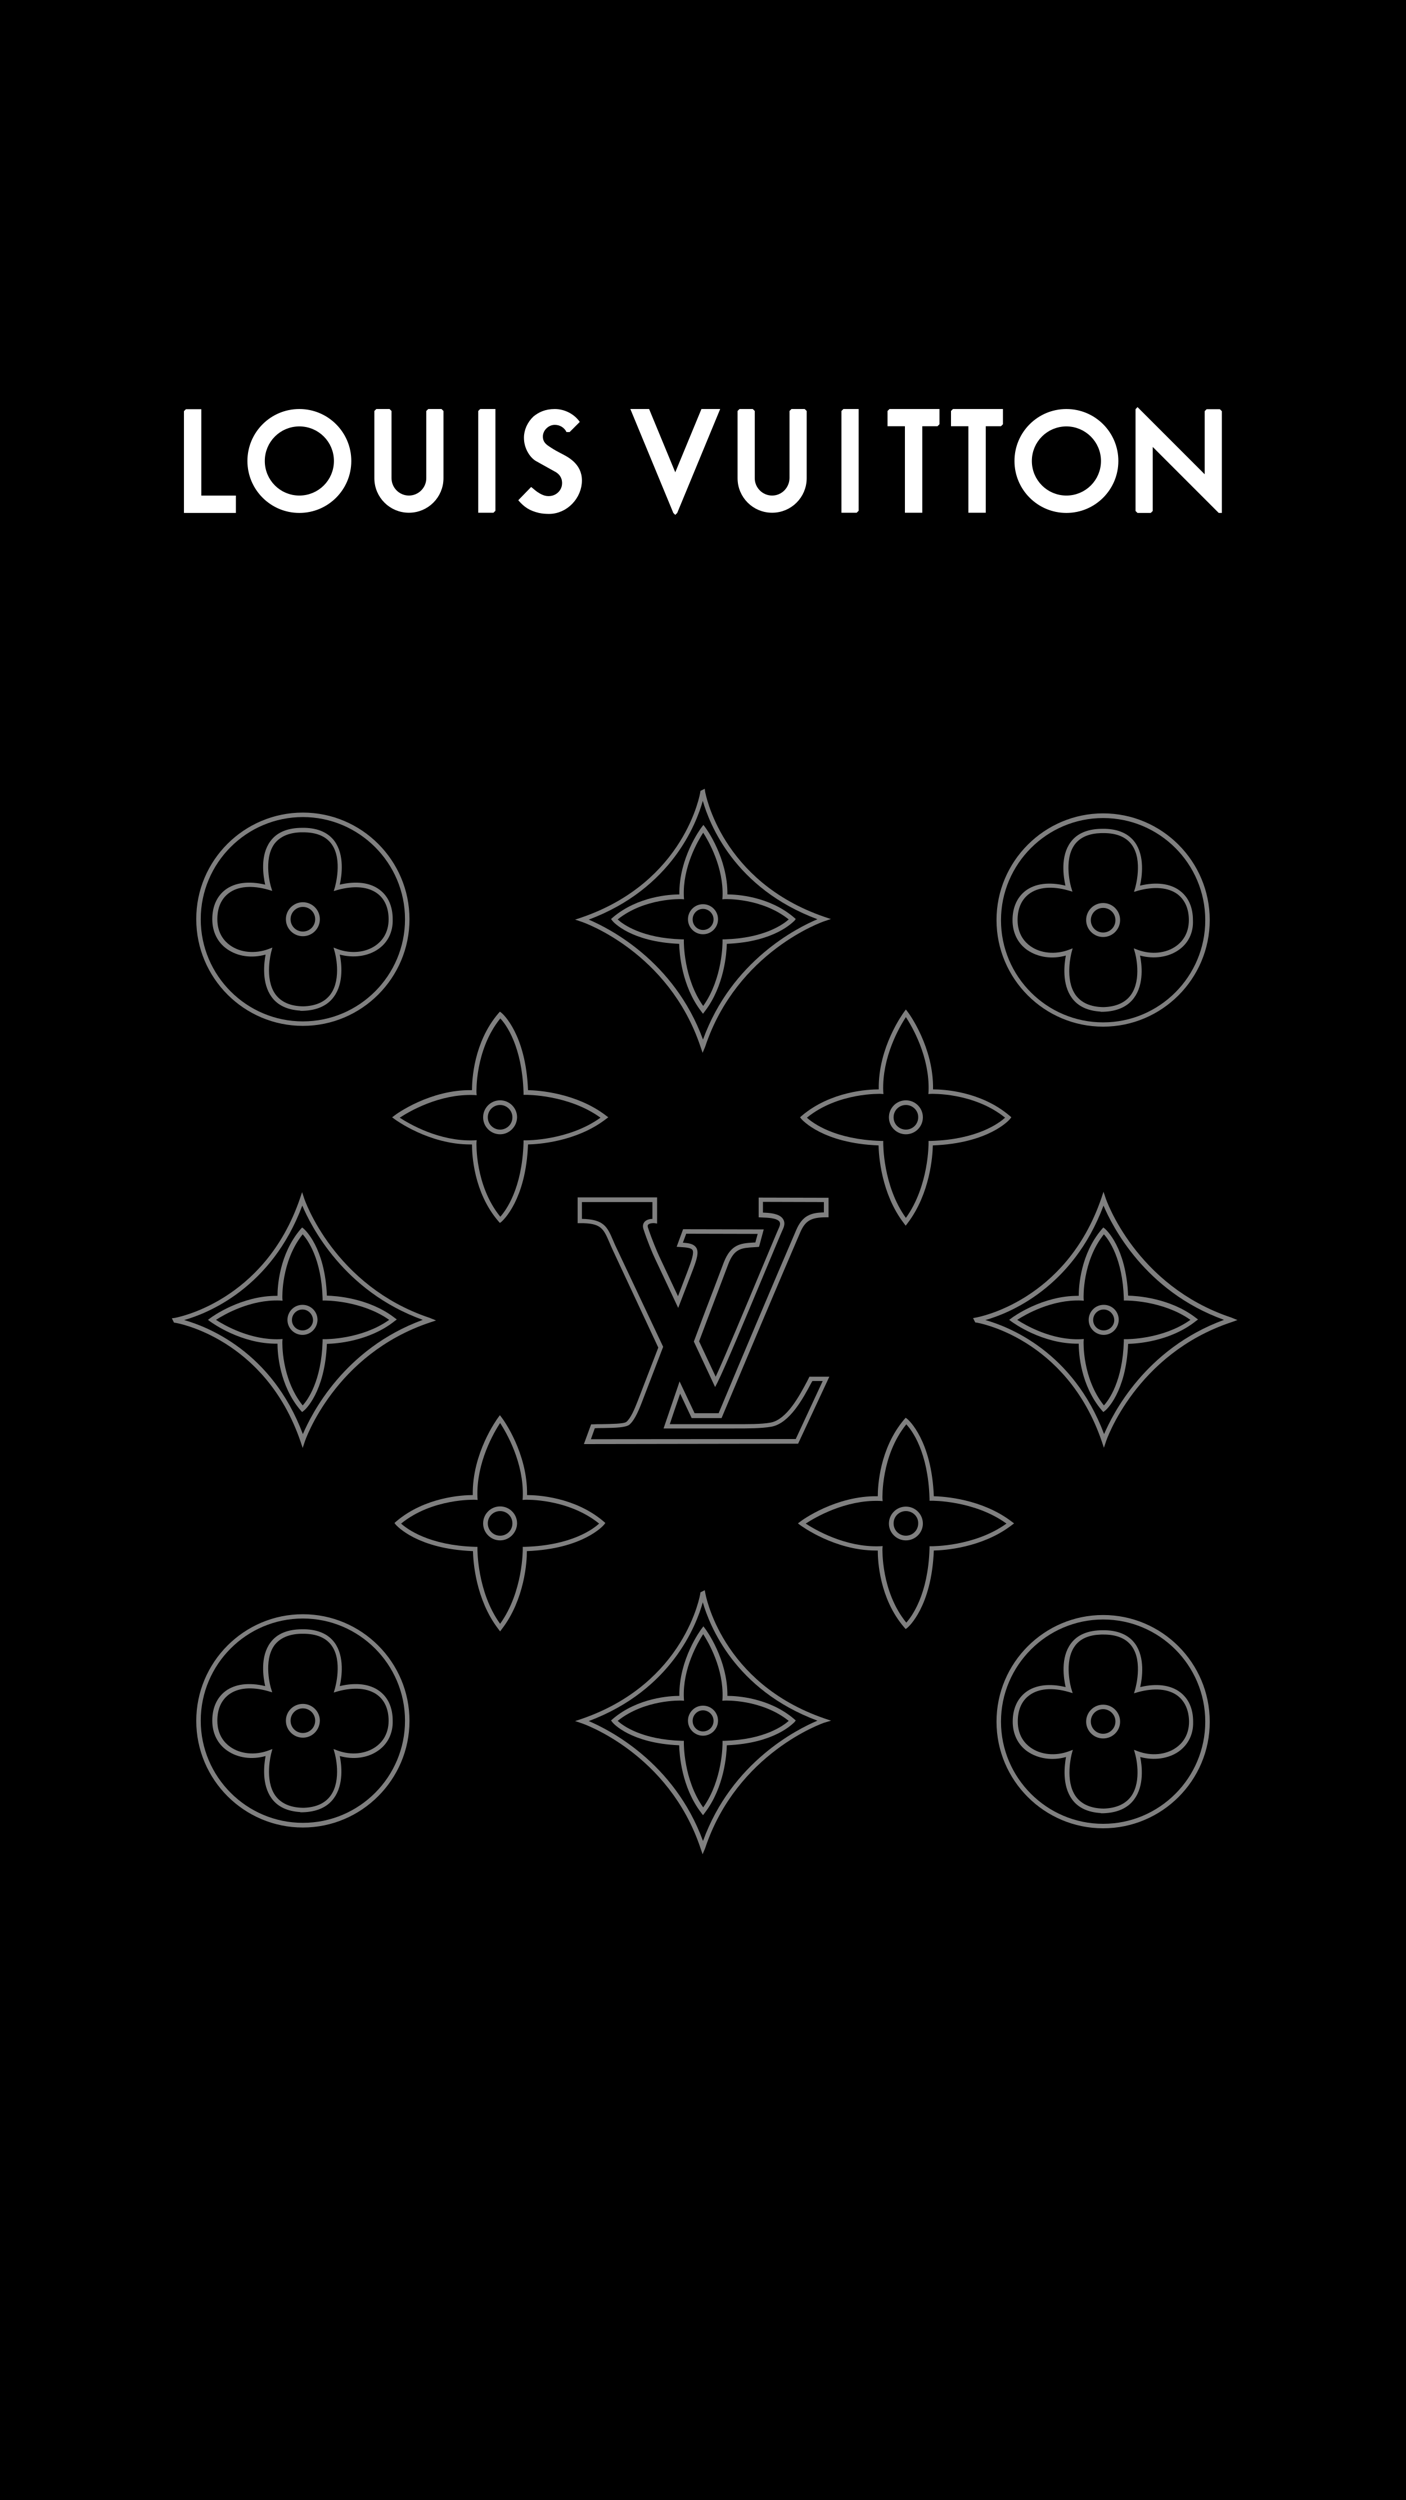 <?xml version="1.0" encoding="utf-8"?>
<!-- Generator: Adobe Illustrator 29.0.0, SVG Export Plug-In . SVG Version: 9.03 Build 54978)  -->
<svg version="1.1" baseProfile="tiny" id="图层_1"
	 xmlns="http://www.w3.org/2000/svg" xmlns:xlink="http://www.w3.org/1999/xlink" x="0px" y="0px" viewBox="0 0 720 1280"
	 overflow="visible" xml:space="preserve">
<rect x="0" y="0" width="720" height="1280" fill="#808080" stroke="none"/>
<g>
	<g>
		<path d="M154.8,617.2c-15.8,42.3-48.7,55.3-60.5,58.6c11.7,3.3,44.9,16,60.8,58.4c4.3-10.1,21-43.7,61.4-58.5
			C175.9,661.1,159.1,627.4,154.8,617.2z M167.4,688c-1,24.8-11.3,33.9-11.8,34.2l-0.9,0.7l-0.8-0.9c-10.9-12.8-11.8-29.4-11.8-34.1
			c-18.6,0.3-33.8-10.9-34.4-11.3l-1.2-0.9l1.2-0.9c0.6-0.5,15.8-11.6,34.4-11.4c0-4.7,0.9-21.3,11.8-34.1l0.8-0.9l0.9,0.7
			c0.4,0.4,10.8,9.4,11.8,34.2c4.5,0.1,21.5,1.2,34.6,11.3l1.2,0.9l-1.2,0.9C188.9,686.8,171.9,687.9,167.4,688z"/>
	</g>
	<g>
		<path d="M166.3,665.8l-1.1,0l0-1.1c-0.6-20.4-7.7-30-10.2-32.8c-11.1,13.9-10.4,32.5-10.4,32.7l0.1,1.3l-1.3-0.1
			c-15.2-0.6-28.6,7.2-32.8,9.9c4.2,2.7,17.6,10.5,32.8,9.9l1.3-0.1l-0.1,1.3c0,0.2-0.7,18.8,10.4,32.7c2.5-2.7,9.6-12.4,10.2-32.8
			l0-1.1l1.1,0c0.2,0,18.8,0.2,33-9.9C185.1,665.7,166.5,665.8,166.3,665.8z M154.9,683.4c-4.2,0-7.7-3.4-7.7-7.7
			c0-4.2,3.4-7.7,7.7-7.7c4.2,0,7.7,3.4,7.7,7.7C162.5,680,159.1,683.4,154.9,683.4z"/>
	</g>
	<g>
		<path d="M155.1,418.3c-28.9,0-52.3,23.5-52.3,52.3c0,28.9,23.5,52.3,52.3,52.3c28.9,0,52.3-23.5,52.3-52.3
			C207.4,441.8,183.9,418.3,155.1,418.3z M193.7,485.9c-5.3,3.7-12.7,4.7-19.7,2.8c0.9,4.3,2.2,14.6-3.1,21.7
			c-3.3,4.5-8.7,6.9-15.9,7.1l-1.2,0v-0.1c-6.6-0.4-11.6-2.7-14.7-7c-5.2-7.1-3.9-17.4-3.1-21.7c-7,2-14.3,1-19.7-2.8
			c-4.9-3.4-7.6-8.9-7.6-15.3c0-6.6,2.4-11.8,6.7-15.1c4.9-3.7,12.1-4.6,20.4-2.6c-1-4.4-2.7-15.1,2.7-22.3
			c3.3-4.5,8.8-6.8,16.3-6.8c0,0,0.1,0,0.1,0l1.2,0c6.9,0.2,12,2.5,15.2,6.8c5.3,7.2,3.7,17.9,2.7,22.3c8.3-2,15.5-1.1,20.4,2.6
			c4.4,3.3,6.7,8.5,6.7,15.1C201.3,477.1,198.6,482.5,193.7,485.9z"/>
	</g>
	<g>
		<path d="M193.2,457.4c-4.7-3.5-11.9-4.1-20.3-1.8l-2,0.6l0.6-2c0-0.1,4.2-14.1-1.8-22.2c-2.9-3.9-7.7-5.9-14.4-5.9
			c0,0-0.1,0-0.1,0l-1.2,0v0c-6.1,0.2-10.6,2.2-13.4,5.8c-6,8.1-1.9,22.1-1.8,22.2l0.6,2l-2-0.6c-8.4-2.4-15.6-1.8-20.3,1.8
			c-3.8,2.9-5.8,7.4-5.8,13.3c0,7.2,3.6,11.3,6.6,13.4c5.2,3.7,12.7,4.4,19.5,1.9l2.1-0.8l-0.6,2.2c0,0.1-3.7,13.7,2.2,21.8
			c2.9,3.9,7.6,6,14.1,6.1l0.2,0c6.3-0.2,11-2.3,13.8-6.1c6-8.1,2.3-21.6,2.2-21.8l-0.6-2.2l2.1,0.8c6.8,2.5,14.3,1.8,19.5-1.9
			c3-2.1,6.6-6.2,6.6-13.4C199,464.8,197,460.2,193.2,457.4z M155.1,479.3c-4.8,0-8.7-3.9-8.7-8.7s3.9-8.7,8.7-8.7
			c4.8,0,8.7,3.9,8.7,8.7S159.9,479.3,155.1,479.3z"/>
	</g>
	<g>
		<path d="M155.1,874.6c-3.5,0-6.3,2.8-6.3,6.3c0,3.5,2.8,6.3,6.3,6.3c3.5,0,6.3-2.8,6.3-6.3C161.4,877.4,158.6,874.6,155.1,874.6z"
			/>
	</g>
	<g>
		<path d="M306.8,780c-16.1-13-37.7-12.2-37.9-12.2l-1.3,0.1l0.1-1.3c0.7-17.9-8.6-33.5-11.6-38.1c-3,4.6-12.3,20.2-11.6,38.1
			l0.1,1.3l-1.3-0.1c-0.2,0-21.9-0.8-37.9,12.2c3,2.7,14.2,11.2,38,11.9l1.1,0l0,1.1c0,0.2-0.2,21.9,11.6,38.3
			c11.8-16.4,11.6-38.1,11.6-38.3l0-1.1l1.1,0C292.7,791.2,303.9,782.7,306.8,780z M256.1,788.6c-4.8,0-8.7-3.9-8.7-8.7
			c0-4.8,3.9-8.7,8.7-8.7s8.7,3.9,8.7,8.7C264.7,784.7,260.8,788.6,256.1,788.6z"/>
	</g>
	<g>
		<path d="M256.1,773.6c-3.5,0-6.3,2.8-6.3,6.3s2.8,6.3,6.3,6.3s6.3-2.8,6.3-6.3S259.6,773.6,256.1,773.6z"/>
	</g>
	<g>
		<path d="M155.1,828.6c-28.9,0-52.3,23.5-52.3,52.3s23.5,52.3,52.3,52.3c28.9,0,52.3-23.5,52.3-52.3S183.9,828.6,155.1,828.6z
			 M193.7,896.2C188.4,900,181,901,174,899c0.9,4.3,2.2,14.6-3.1,21.7c-3.3,4.5-8.7,6.9-15.9,7.1l-1.2,0v-0.1
			c-6.6-0.4-11.6-2.7-14.7-7c-5.2-7.1-3.9-17.4-3.1-21.7c-7,2-14.3,1-19.7-2.8c-4.9-3.4-7.6-8.9-7.6-15.3c0-6.6,2.4-11.8,6.7-15.1
			c4.9-3.7,12.1-4.6,20.4-2.6c-1-4.4-2.7-15.1,2.7-22.3c3.3-4.5,8.8-6.8,16.3-6.8c0,0,0.1,0,0.1,0l1.2,0c6.9,0.2,12,2.5,15.2,6.8
			c5.3,7.2,3.7,17.9,2.7,22.3c8.3-2,15.5-1.1,20.4,2.6c4.4,3.3,6.7,8.5,6.7,15.1C201.3,887.3,198.6,892.8,193.7,896.2z"/>
	</g>
	<g>
		<path d="M155.1,464.3c-3.5,0-6.3,2.8-6.3,6.3s2.8,6.3,6.3,6.3c3.5,0,6.3-2.8,6.3-6.3S158.6,464.3,155.1,464.3z"/>
	</g>
	<g>
		<path d="M193.2,867.7c-4.7-3.5-11.9-4.1-20.3-1.8l-2,0.6l0.6-2c0-0.1,4.2-14.1-1.8-22.2c-2.9-3.9-7.7-5.9-14.4-5.9
			c0,0-0.1,0-0.1,0l-1.2,0v0c-6.1,0.2-10.6,2.2-13.4,5.8c-6,8.1-1.9,22.1-1.8,22.2l0.6,2l-2-0.6c-8.4-2.4-15.6-1.8-20.3,1.8
			c-3.8,2.9-5.8,7.4-5.8,13.3c0,7.2,3.6,11.3,6.6,13.4c5.2,3.7,12.7,4.4,19.5,1.9l2.1-0.8l-0.6,2.2c0,0.1-3.7,13.7,2.2,21.8
			c2.9,3.9,7.6,6,14.1,6.1l0.3,0c6.3-0.2,10.9-2.3,13.7-6.1c6-8.1,2.3-21.6,2.2-21.8l-0.6-2.2l2.1,0.8c6.8,2.5,14.3,1.8,19.5-1.9
			c3-2.1,6.6-6.2,6.6-13.4C199,875.1,197,870.5,193.2,867.7z M155.1,889.6c-4.8,0-8.7-3.9-8.7-8.7c0-4.8,3.9-8.6,8.7-8.6
			c4.8,0,8.7,3.9,8.7,8.6C163.7,885.7,159.9,889.6,155.1,889.6z"/>
	</g>
	<g>
		<path d="M564.9,464.8c-3.5,0-6.3,2.8-6.3,6.3s2.8,6.3,6.3,6.3c3.5,0,6.3-2.8,6.3-6.3S568.4,464.8,564.9,464.8z"/>
	</g>
	<g>
		<path d="M514.7,572.2c-16.1-13-37.7-12.2-38-12.2l-1.3,0.1l0.1-1.3c0.7-17.9-8.6-33.5-11.6-38.1c-3,4.6-12.3,20.2-11.6,38.1
			l0.1,1.3l-1.3-0.1c-0.2,0-21.9-0.8-37.9,12.2c3,2.7,14.2,11.2,38,11.9l1.1,0l0,1.1c0,0.2-0.2,21.9,11.6,38.3
			c11.8-16.4,11.6-38.1,11.6-38.3l0-1.1l1.1,0C500.6,583.4,511.7,574.9,514.7,572.2z M463.9,580.7c-4.8,0-8.7-3.9-8.7-8.7
			c0-4.8,3.9-8.7,8.7-8.7s8.7,3.9,8.7,8.7C472.6,576.8,468.7,580.7,463.9,580.7z"/>
	</g>
	<g>
		<path d="M564.9,418.8c-28.8,0-52.3,23.5-52.3,52.3c0,28.9,23.5,52.3,52.3,52.3c28.9,0,52.3-23.5,52.3-52.3
			C617.2,442.2,593.8,418.8,564.9,418.8z M603.5,486.4c-5.3,3.7-12.7,4.7-19.7,2.8c0.9,4.3,2.2,14.6-3.1,21.7
			c-3.3,4.5-8.7,6.9-15.9,7.1l-1.2,0v-0.1c-6.6-0.4-11.6-2.7-14.7-7c-5.2-7.1-3.9-17.4-3.1-21.7c-7,2-14.3,0.9-19.7-2.8
			c-4.9-3.4-7.6-8.9-7.6-15.3c0-6.6,2.4-11.8,6.7-15.1c4.9-3.7,12.1-4.6,20.4-2.6c-1-4.4-2.7-15.1,2.7-22.3
			c3.3-4.5,8.8-6.8,16.3-6.8c0,0,0.1,0,0.1,0l1.2,0c6.9,0.2,12,2.5,15.2,6.8c5.3,7.2,3.7,17.9,2.7,22.3c8.3-2,15.5-1.1,20.4,2.6
			c4.4,3.3,6.7,8.5,6.7,15.1C611.2,477.5,608.5,483,603.5,486.4z"/>
	</g>
	<g>
		<path d="M463.9,565.7c-3.5,0-6.3,2.8-6.3,6.3c0,3.5,2.8,6.3,6.3,6.3c3.5,0,6.3-2.8,6.3-6.3C470.3,568.6,467.4,565.7,463.9,565.7z"
			/>
	</g>
	<g>
		<path d="M603,457.8c-4.7-3.5-11.9-4.1-20.3-1.8l-2,0.6l0.6-2c0-0.1,4.2-14.1-1.8-22.2c-2.9-3.9-7.7-5.9-14.4-5.9c0,0-0.1,0-0.1,0
			l-1.1,0c-6.2,0.2-10.7,2.1-13.5,5.8c-6,8.1-1.9,22.1-1.8,22.2l0.6,2l-2-0.6c-8.4-2.4-15.6-1.8-20.3,1.8c-3.8,2.9-5.8,7.4-5.8,13.3
			c0,7.2,3.6,11.3,6.6,13.4c5.2,3.7,12.7,4.4,19.5,1.9l2.1-0.8l-0.6,2.2c0,0.1-3.7,13.7,2.2,21.8c2.9,3.9,7.6,6,14.1,6.1l0.2,0
			c6.3-0.2,11-2.3,13.8-6.1c6-8.1,2.3-21.6,2.2-21.8l-0.6-2.2l2.1,0.8c6.8,2.5,14.3,1.8,19.5-1.9c3-2.1,6.6-6.2,6.6-13.4
			C608.8,465.3,606.8,460.7,603,457.8z M564.9,479.7c-4.8,0-8.7-3.9-8.7-8.7s3.9-8.7,8.7-8.7c4.8,0,8.7,3.9,8.7,8.7
			S569.7,479.7,564.9,479.7z"/>
	</g>
	<g>
		<path d="M360,875.6c-2.9,0-5.3,2.4-5.3,5.4c0,3,2.4,5.4,5.3,5.4c3,0,5.4-2.4,5.4-5.4C365.4,878,362.9,875.6,360,875.6z"/>
	</g>
	<g>
		<path d="M360,465.3c-2.9,0-5.3,2.4-5.3,5.4c0,3,2.4,5.4,5.3,5.4c3,0,5.4-2.4,5.4-5.4C365.4,467.7,362.9,465.3,360,465.3z"/>
	</g>
	<g>
		<path d="M359.9,410c-3.3,11.7-16,44.9-58.4,60.8c10.1,4.3,43.7,21,58.5,61.4c14.7-40.5,48.4-57.3,58.6-61.6
			C376.2,454.8,363.3,421.9,359.9,410z M372.2,483.2c-0.1,4.5-1.2,21.5-11.3,34.6l-0.9,1.2l-0.9-1.2c-10.1-13.1-11.2-30-11.3-34.6
			c-24.8-1-33.9-11.3-34.2-11.8l-0.7-0.9l0.9-0.8c12.8-10.9,29.4-11.8,34.1-11.8c-0.3-18.6,10.9-33.8,11.4-34.4l0.9-1.2l0.9,1.2
			c0.5,0.6,11.6,15.8,11.4,34.4c4.7,0,21.3,0.9,34.1,11.8l0.9,0.8l-0.7,0.9C406.1,471.9,397,482.2,372.2,483.2z"/>
	</g>
	<g>
		<path d="M256.1,565.7c-3.5,0-6.3,2.8-6.3,6.3c0,3.5,2.8,6.3,6.3,6.3c3.5,0,6.3-2.8,6.3-6.3C262.4,568.6,259.6,565.7,256.1,565.7z"
			/>
	</g>
	<g>
		<path d="M269.2,560.5l-1.1,0l0-1.1c-0.7-23.9-9.1-35.1-11.9-38c-13,16.1-12.2,37.7-12.2,38l0.1,1.3l-1.3-0.1
			c-17.9-0.7-33.5,8.6-38.1,11.6c4.6,3,20.2,12.3,38.1,11.6l1.3-0.1l-0.1,1.3c0,0.2-0.8,21.9,12.2,37.9c2.7-3,11.2-14.2,11.9-38
			l0-1.1l1.1,0c0.2,0,21.9,0.2,38.3-11.6C291.1,560.3,269.4,560.5,269.2,560.5z M256.1,580.7c-4.8,0-8.7-3.9-8.7-8.7
			c0-4.8,3.9-8.7,8.7-8.7c4.8,0,8.7,3.9,8.7,8.7C264.7,576.8,260.8,580.7,256.1,580.7z"/>
	</g>
	<g>
		<path d="M415.4,708.1c-4.1,7.7-11,20.6-20.4,22.3c-5.2,0.9-11.9,0.9-19,0.9c-1.3,0-2.6,0-3.9,0c-4.4,0-8.8,0-12.8,0l-5.3,0
			c-2.5,0-3.7,0-5.3,0l-8.9,0l2.8-8.2c1.8-5.2,3.2-9.5,4.5-13.2l0.9-2.7l7.7,16.3l12.3,0c12.5-29.9,27.3-64.9,39.7-93.7
			c3.1-7.3,7.3-9,14.2-9.1l0-5.3l-31.2-0.1l0,5.5c3.3,0.1,8.5,0.4,10.3,3.3c0.9,1.4,0.9,3,0,5c-1.4,3.1-4.8,11.3-9.2,21.8
			c-8.7,20.8-20.6,49.4-24.5,57.1l-1.1,2.1l-10.9-23.3l0.2-0.5c2.5-6.8,5.7-15.2,10.6-28l4.5-11.9c3.7-9.6,8.9-9.9,15.5-10.3
			c0.2,0,0.5,0,0.7,0l1.2-4.4l-36.6-0.1l-1.7,4.6c3.3,0.2,5.6,0.7,6.8,2.5c1.5,2.3,0.5,5.8-2.3,13l-6.9,17.9l-11.9-25.3
			c-1.2-2.5-3.9-8.9-5.9-15.1c-0.6-1.8,0-3,0.5-3.6c1-1.2,2.8-1.6,4.1-1.6v-8.6l-36.1,0v8.6c11.3,0.2,13,4.1,16,11.1
			c0.5,1.2,1.1,2.6,1.8,4l23.8,50.4l-10.9,28.4c-2.4,6.3-4.3,9.6-6.3,11.4c-1.8,1.5-6.9,1.7-13.8,1.8c-1.5,0-2.9,0-4,0.1l-2,5.6
			l104.9-0.1l13.8-29.7l-5.2,0C415.8,707.3,415.6,707.7,415.4,708.1z"/>
	</g>
	<g>
		<path d="M403.9,470.7c-13.9-11.1-32.5-10.4-32.7-10.4l-1.3,0.1l0.1-1.3c0.6-15.2-7.2-28.6-9.9-32.8c-2.7,4.2-10.6,17.6-9.9,32.8
			l0.1,1.3l-1.3-0.1c-0.2,0-18.8-0.7-32.7,10.4c2.7,2.5,12.4,9.6,32.8,10.2l1.1,0l0,1.1c0,0.2-0.2,18.8,9.9,33
			c10.1-14.2,9.9-32.8,9.9-33l0-1.1l1.1,0C391.4,480.3,401.1,473.2,403.9,470.7z M360,478.3c-4.2,0-7.7-3.4-7.7-7.7
			c0-4.2,3.4-7.7,7.7-7.7c4.2,0,7.7,3.4,7.7,7.7C367.7,474.9,364.2,478.3,360,478.3z"/>
	</g>
	<g>
		<path d="M154.9,670.4c-3,0-5.4,2.4-5.4,5.4c0,2.9,2.4,5.3,5.4,5.3c3,0,5.4-2.4,5.4-5.3C160.2,672.8,157.8,670.4,154.9,670.4z"/>
	</g>
	<g>
		<path d="M576.6,665.8l-1.1,0l0-1.1c-0.6-20.4-7.7-30-10.2-32.8c-11.1,13.9-10.4,32.5-10.4,32.7l0.1,1.3l-1.3-0.1
			c-15.2-0.6-28.6,7.2-32.8,9.9c4.2,2.7,17.6,10.6,32.8,9.9l1.3-0.1l-0.1,1.3c0,0.2-0.7,18.8,10.4,32.7c2.5-2.7,9.6-12.4,10.2-32.8
			l0-1.1l1.1,0c0.2,0,18.8,0.2,33-9.9C595.4,665.7,576.8,665.8,576.6,665.8z M565.2,683.4c-4.2,0-7.7-3.4-7.7-7.7
			c0-4.2,3.4-7.7,7.7-7.7s7.7,3.4,7.7,7.7C572.8,680,569.4,683.4,565.2,683.4z"/>
	</g>
	<g>
		<path d="M565.2,670.4c-3,0-5.4,2.4-5.4,5.4c0,2.9,2.4,5.3,5.4,5.3s5.4-2.4,5.4-5.3C570.5,672.8,568.1,670.4,565.2,670.4z"/>
	</g>
	<g>
		<path d="M463.9,773.6c-3.5,0-6.3,2.8-6.3,6.3c0,3.5,2.8,6.3,6.3,6.3c3.5,0,6.3-2.8,6.3-6.3C470.3,776.4,467.4,773.6,463.9,773.6z"
			/>
	</g>
	<g>
		<path d="M564.9,875c-3.5,0-6.3,2.8-6.3,6.3c0,3.5,2.8,6.3,6.3,6.3c3.5,0,6.3-2.8,6.3-6.3C571.2,877.9,568.4,875,564.9,875z"/>
	</g>
	<g>
		<path d="M359.9,820.3c-3.3,11.7-16,44.9-58.4,60.8c10.1,4.3,43.7,21,58.5,61.4c14.7-40.5,48.4-57.3,58.6-61.6
			C376.2,865.1,363.3,832.1,359.9,820.3z M372.2,893.5c-0.1,4.5-1.2,21.5-11.3,34.6l-0.9,1.2l-0.9-1.2c-10.1-13.1-11.2-30-11.3-34.6
			c-24.8-1-33.9-11.3-34.2-11.8l-0.7-0.9l0.9-0.8c12.8-10.9,29.4-11.8,34.1-11.8c-0.3-18.6,10.9-33.8,11.4-34.4l0.9-1.2l0.9,1.2
			c0.5,0.6,11.6,15.8,11.4,34.4c4.7,0,21.3,0.9,34.1,11.8l0.9,0.8l-0.7,0.9C406.1,882.2,397,892.5,372.2,893.5z"/>
	</g>
	<g>
		<path d="M603,868.1c-4.7-3.5-11.9-4.1-20.3-1.8l-2,0.6l0.6-2c0-0.1,4.2-14.1-1.8-22.2c-2.9-3.9-7.7-5.9-14.4-5.9c0,0-0.1,0-0.1,0
			l-1.1,0c-6.2,0.2-10.7,2.1-13.4,5.8c-6,8.1-1.9,22.1-1.8,22.2l0.6,2l-2-0.6c-8.4-2.4-15.6-1.8-20.3,1.8c-3.8,2.8-5.8,7.4-5.8,13.3
			c0,7.2,3.6,11.3,6.6,13.4c5.2,3.7,12.7,4.4,19.5,1.9l2.1-0.8l-0.6,2.2c0,0.1-3.7,13.7,2.2,21.8c2.9,3.9,7.6,6,14.1,6.1l0.1,0
			c6.4-0.2,11-2.3,13.9-6.1c6-8.1,2.3-21.6,2.2-21.8l-0.6-2.2l2.1,0.8c6.8,2.5,14.3,1.8,19.5-1.9c3-2.1,6.6-6.2,6.6-13.4
			C608.8,875.6,606.8,871,603,868.1z M564.9,890c-4.8,0-8.7-3.9-8.7-8.6c0-4.8,3.9-8.7,8.7-8.7c4.8,0,8.7,3.9,8.7,8.7
			C573.6,886.2,569.7,890,564.9,890z"/>
	</g>
	<g>
		<path d="M477.1,768.3l-1.1,0l0-1.1c-0.7-24-9.1-35.1-11.9-38c-13,16.1-12.2,37.7-12.2,38l0.1,1.3l-1.3-0.1
			c-17.9-0.7-33.5,8.6-38.1,11.6c4.6,3,20.2,12.3,38.1,11.6l1.3-0.1l-0.1,1.3c0,0.2-0.8,21.9,12.2,37.9c2.7-3,11.2-14.2,11.9-38
			l0-1.1l1.1,0c0.2,0,21.9,0.2,38.3-11.6C499,768.1,477.3,768.3,477.1,768.3z M463.9,788.6c-4.8,0-8.7-3.9-8.7-8.6
			c0-4.8,3.9-8.7,8.7-8.7c4.8,0,8.7,3.9,8.7,8.7C472.6,784.7,468.7,788.6,463.9,788.6z"/>
	</g>
	<g>
		<path d="M564.9,829.1c-28.8,0-52.3,23.5-52.3,52.3s23.5,52.3,52.3,52.3c28.9,0,52.3-23.5,52.3-52.3S593.8,829.1,564.9,829.1z
			 M603.6,896.7c-5.3,3.7-12.7,4.7-19.7,2.8c0.9,4.3,2.2,14.6-3.1,21.7c-3.3,4.5-8.7,6.9-15.9,7.1l-1.2,0v-0.1
			c-6.6-0.4-11.6-2.7-14.7-7c-5.2-7.1-3.9-17.4-3.1-21.7c-7,2-14.3,0.9-19.7-2.8c-4.9-3.4-7.6-8.9-7.6-15.3c0-6.6,2.4-11.8,6.7-15.1
			c4.9-3.7,12.1-4.6,20.4-2.6c-1-4.4-2.7-15.1,2.7-22.3c3.3-4.5,8.8-6.8,16.3-6.8c0,0,0.1,0,0.1,0l1.2,0c6.9,0.2,12,2.5,15.2,6.8
			c5.3,7.2,3.7,17.9,2.7,22.3c8.3-2,15.5-1.1,20.4,2.6c4.4,3.3,6.7,8.5,6.7,15.1C611.2,887.8,608.5,893.2,603.6,896.7z"/>
	</g>
	<g>
		<path d="M0,0v1280h720V0H0z M564.9,416.4c30.1,0,54.6,24.5,54.6,54.6c0,30.1-24.5,54.6-54.6,54.6c-30.1,0-54.6-24.5-54.6-54.6
			C510.3,441,534.8,416.4,564.9,416.4z M450,557.7c-0.4-21.5,12.5-39,13-39.7l0.9-1.2l0.9,1.2c0.6,0.7,13.4,18.2,13,39.7
			c0,0,0,0,0,0c5.2,0,24.4,0.9,39.2,13.5l0.9,0.8l-0.7,0.9c-0.4,0.5-10.8,12.4-39.5,13.5c-0.1,5-1.3,24.6-13,39.9l-0.9,1.2l-0.9-1.2
			c-11.7-15.2-12.9-34.9-13-39.9c-28.6-1.1-39-13-39.5-13.5l-0.7-0.9l0.9-0.8C425.5,558.6,444.8,557.7,450,557.7
			C449.9,557.7,449.9,557.7,450,557.7z M313.8,640c-0.7-1.5-1.3-2.9-1.8-4.1c-3-6.9-4.2-9.8-15-9.7l-1.2,0V613l40.7,0v13.4l-1.3-0.2
			c-0.8-0.1-2.7,0-3.3,0.8c-0.1,0.1-0.4,0.5-0.1,1.4c2,6.1,4.7,12.4,5.8,14.8l9.6,20.4l4.9-12.8c2.2-5.7,3.4-9.6,2.5-10.9
			c-0.7-1-2.9-1.3-6.5-1.5l-1.6-0.1l3.3-9l41.3,0.1l-2.4,8.9l-0.8,0.1c-0.5,0-1.1,0.1-1.6,0.1c-6.6,0.4-10.3,0.6-13.4,8.8l-4.5,11.9
			c-4.7,12.4-7.9,20.8-10.4,27.5l8.5,18.1c4.6-9.9,15.3-35.6,23.3-54.7c4.4-10.4,7.8-18.7,9.2-21.8c0.8-1.8,0.3-2.6,0.2-2.8
			c-1.3-2-6.3-2.1-8.8-2.2l-1.9-0.1l0-10.1l35.8,0.1l0,10h-1.2c-7.7,0-10.7,1.7-13.3,7.7c-12.5,29.1-27.4,64.4-40,94.4l-0.3,0.7
			l-15.3,0l-5.9-12.5c-1.1,3.1-2.2,6.5-3.6,10.5l-1.7,5.1l5.7,0c1.7,0,2.9,0,5.3,0l5.3,0c4,0,8.4,0,12.8,0c1.3,0,2.6,0,3.9,0
			c7,0,13.6,0.1,18.6-0.8c8.3-1.5,14.8-13.8,18.7-21.1c0.3-0.6,0.6-1.2,0.9-1.8l0.3-0.6l10.2,0l-16,34.3l-109.7,0.2l3.7-10.1l0.8,0
			c1.3-0.1,3-0.1,4.9-0.1c4.2-0.1,11.1-0.1,12.4-1.2c2.2-1.9,4.1-6.4,5.7-10.5l10.6-27.5L313.8,640z M297.8,469.7
			c53.1-18.2,60.8-63.7,60.8-64.2l0.1-0.6l2.2-1.1l0.2,1.5c0.1,0.5,8,45.9,61.1,64.1l3.3,1.1l-3.3,1.1c-0.4,0.1-44.8,15.3-61.1,64.3
			l-1.3,3.1l-1-2.9c-16.3-49-60.6-64.1-61-64.2l-3.3-1.1L297.8,469.7z M255.2,518.8l0.8-0.9l0.9,0.7c0.5,0.4,12.4,10.8,13.5,39.5
			c5,0.1,24.6,1.3,39.9,13l1.2,0.9l-1.2,0.9c-15.2,11.7-34.9,12.9-39.9,13c-1.1,28.6-13,39-13.5,39.5l-0.9,0.7l-0.8-0.9
			c-12.7-14.8-13.5-34.2-13.5-39.3c-0.3,0-0.6,0-0.9,0c-21.1,0-38.1-12.5-38.8-13l-1.2-0.9l1.2-0.9c0.7-0.6,18.2-13.4,39.7-13
			C241.7,553,242.5,533.7,255.2,518.8z M155.1,416c30.1,0,54.6,24.5,54.6,54.6c0,30.1-24.5,54.6-54.6,54.6
			c-30.1,0-54.6-24.5-54.6-54.6C100.4,440.5,125,416,155.1,416z M89.1,677.1l-1.1-2.2l1.5-0.2c0.5-0.1,45.9-8,64.1-61.1l1.1-3.3
			l1.1,3.3c0.1,0.4,15.3,44.8,64.3,61.1l3.2,1.3l-3,1c-49,16.3-64.1,60.6-64.2,61l-1.1,3.3l-1.1-3.3c-18.2-53.1-63.7-60.8-64.2-60.8
			L89.1,677.1z M155.1,935.6c-30.1,0-54.6-24.5-54.6-54.6c0-30.1,24.5-54.6,54.6-54.6c30.1,0,54.6,24.5,54.6,54.6
			C209.7,911,185.2,935.6,155.1,935.6z M257,834l-0.9,1.2l-0.9-1.2c-11.7-15.2-12.9-34.9-13-39.9c-28.6-1.1-39-13-39.5-13.5
			l-0.7-0.9l0.9-0.8c14.8-12.6,34.1-13.5,39.2-13.5c0,0,0,0,0,0c-0.4-21.5,12.5-39,13-39.7l0.9-1.2l0.9,1.2
			c0.6,0.7,13.4,18.2,13,39.7c0,0,0,0,0,0c5.1,0,24.4,0.9,39.2,13.5l0.9,0.8l-0.7,0.9c-0.4,0.5-10.8,12.4-39.5,13.5
			C269.9,799.1,268.7,818.8,257,834z M422.2,881.9c-0.4,0.1-44.8,15.3-61.1,64.3l-1.3,3.1l-1-2.9c-16.3-49-60.6-64.1-61-64.2
			l-3.3-1.1l3.3-1.1c53.1-18.2,60.8-63.7,60.8-64.2l0.1-0.6l2.2-1.1l0.3,1.6c0.1,0.5,8,45.9,61.1,64.1l3.3,1.1L422.2,881.9z
			 M464.7,833.3l-0.9,0.7l-0.8-0.9c-12.7-14.8-13.5-34.2-13.5-39.3c-0.3,0-0.6,0-0.9,0c-21.1,0-38.1-12.5-38.8-13l-1.2-0.9l1.2-0.9
			c0.7-0.6,18.2-13.4,39.7-13c0-5.1,0.9-24.4,13.5-39.3l0.8-0.9l0.9,0.7c0.5,0.4,12.4,10.9,13.5,39.5c5,0.1,24.6,1.3,39.9,13
			l1.2,0.9l-1.2,0.9c-15.2,11.7-34.9,12.9-39.9,13C477.1,822.5,465.2,832.9,464.7,833.3z M564.9,936c-30.1,0-54.6-24.5-54.6-54.6
			c0-30.1,24.5-54.6,54.6-54.6c30.1,0,54.6,24.5,54.6,54.6C619.6,911.5,595,936,564.9,936z M630.6,676.9c-49,16.3-64.1,60.6-64.2,61
			l-1.1,3.3l-1.1-3.3c-18.2-53.1-63.7-60.8-64.2-60.8l-0.6-0.1l-1.1-2.2l1.6-0.3c0.5-0.1,45.9-8,64.1-61.1l1.1-3.3l1.1,3.3
			c0.1,0.4,15.3,44.8,64.3,61.1l3.2,1.3L630.6,676.9z"/>
	</g>
	<g>
		<path d="M403.9,881c-13.9-11.1-32.5-10.4-32.7-10.4l-1.3,0.1l0.1-1.3c0.6-15.3-7.2-28.6-9.9-32.8c-2.7,4.2-10.6,17.6-9.9,32.8
			l0.1,1.3l-1.3-0.1c-0.2,0-18.8-0.7-32.7,10.4c2.7,2.5,12.4,9.6,32.8,10.2l1.1,0l0,1.1c0,0.2-0.2,18.8,9.9,33
			c10.1-14.2,9.9-32.8,9.9-33l0-1.1l1.1,0C391.5,890.6,401.1,883.5,403.9,881z M360,888.6c-4.2,0-7.7-3.4-7.7-7.7
			c0-4.2,3.4-7.7,7.7-7.7c4.2,0,7.7,3.4,7.7,7.7C367.7,885.2,364.2,888.6,360,888.6z"/>
	</g>
	<g>
		<path d="M565.1,617.2c-15.8,42.3-48.7,55.3-60.5,58.6c11.7,3.3,44.9,16,60.8,58.4c4.3-10.1,21-43.7,61.4-58.5
			C586.2,661.1,569.4,627.4,565.1,617.2z M577.7,688c-1,24.8-11.3,33.9-11.8,34.2l-0.9,0.7l-0.8-0.9c-10.9-12.8-11.8-29.4-11.8-34.1
			c-18.7,0.3-33.8-10.9-34.4-11.3l-1.2-0.9l1.2-0.9c0.6-0.5,15.8-11.6,34.4-11.4c0-4.7,0.9-21.3,11.8-34.1l0.8-0.9l0.9,0.7
			c0.4,0.4,10.8,9.4,11.8,34.2c4.5,0.1,21.5,1.2,34.6,11.3l1.2,0.9l-1.2,0.9C599.2,686.8,582.2,687.9,577.7,688z"/>
	</g>
</g>
<path id="svg_1_00000170248874913727184090000013381151212345233589_" fill-rule="evenodd" fill="#FFFFFF" d="M332.4,209.4
	l13.4,32.4l13.4-32.4h9.6l-22,53.2l-1,1l-1-1l-22-53.2H332.4z M284.1,209.4c5.2,0,10.1,2.7,12.8,6.6l-5.2,5.2h-1.6
	c-1.1-2.3-3.4-3.7-6-3.7c-3,0-5.9,2.5-6.1,5.7c-0.1,2.4,1,3.9,3,5.2c2.1,1.4,3,2,5.9,3.5c3.2,1.7,11.1,5.1,11.1,14.1
	c0,8.8-7.4,17.1-16.9,17.1c-1.2,0-3.4-0.1-5.1-0.5c-4.7-1.1-7.5-2.9-10.6-6.5l6.6-6.8l2.3,1.9c1,0.8,3.3,2.4,5.5,2.7
	c4.4,0.6,7.3-2.3,7.9-5.2c0.5-2.3-0.1-5.6-3.8-7.4c0,0-6.6-3.7-9.5-5.3c-2.9-1.7-6.1-6.3-6.1-11.9c0-4.1,1.9-8.1,4.9-10.9
	C275.8,211.1,279.1,209.4,284.1,209.4L284.1,209.4z M582.5,208.4l34.4,34.4v-32.3l1-1h6.8l1,1v52.1h-1.6l-33.8-33.8v32.8l-1,1h-6.8
	l-1-1v-52.1L582.5,208.4z M481.1,209.4v7.8l-1,1h-7.8v44.3h-8.9v-44.3h-8.9v-7.8l1-1H481.1z M513.6,209.4v7.8l-1,1h-7.8v44.3h-8.9
	v-44.3H487v-7.8l1-1H513.6z M103.1,209.4v44.3h17.7v8.9H94.2v-52.1l1-1H103.1z M153.3,209.4c14.7,0,26.6,11.9,26.6,26.6
	c0,14.7-11.9,26.6-26.6,26.6c-14.7,0-26.6-11.9-26.6-26.6C126.7,221.3,138.6,209.4,153.3,209.4z M546.1,209.4
	c14.7,0,26.6,11.9,26.6,26.6c0,14.7-11.9,26.6-26.6,26.6c-14.7,0-26.6-11.9-26.6-26.6C519.5,221.3,531.4,209.4,546.1,209.4z
	 M199.5,209.4l1,1v34.4c0,4.9,4,8.9,8.9,8.9c4.9,0,8.9-4,8.9-8.9v-34.4l1-1h6.8l1,1v34.4c0,9.8-7.9,17.7-17.7,17.7
	c-9.8,0-17.7-7.9-17.7-17.7v-34.4l1-1H199.5z M253.7,209.4v52.1l-1,1h-7.8v-52.1l1-1H253.7z M385.5,209.4l1,1v34.4
	c0,4.9,4,8.9,8.9,8.9c4.9,0,8.8-4,8.9-8.9v-34.4l1-1h6.8l1,1v34.4c0,9.8-7.9,17.7-17.7,17.7c-9.8,0-17.7-7.9-17.7-17.7v-34.4l1-1
	C378.8,209.4,385.5,209.4,385.5,209.4z M439.7,209.4v52.1l-1,1h-7.8v-52.1l1-1H439.7z M153.3,218.3c-9.8,0-17.7,7.9-17.7,17.7
	c0,9.8,7.9,17.7,17.7,17.7c9.8,0,17.7-7.9,17.7-17.7S163.1,218.3,153.3,218.3L153.3,218.3z M546.1,218.3c-9.8,0-17.7,7.9-17.7,17.7
	s7.9,17.7,17.7,17.7s17.7-7.9,17.7-17.7S555.8,218.3,546.1,218.3L546.1,218.3z"/>
</svg>
